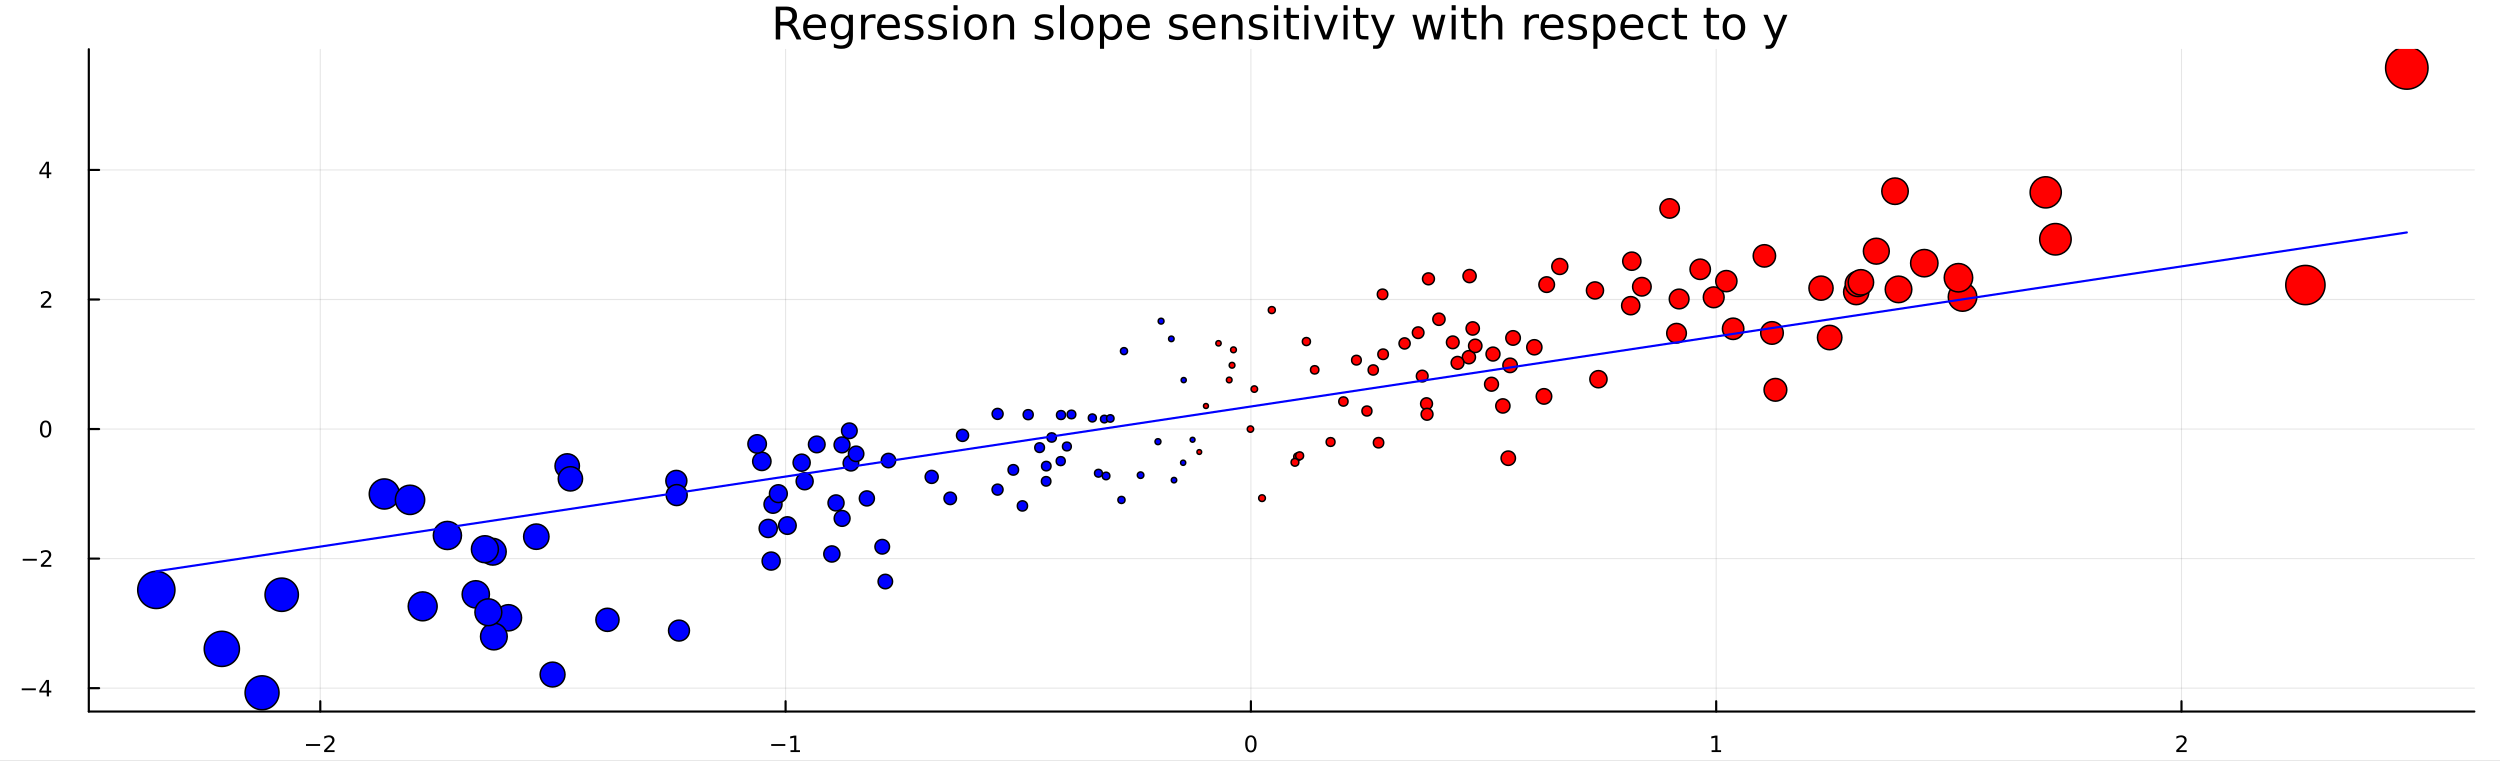 <?xml version="1.0" encoding="utf-8"?>
<svg xmlns="http://www.w3.org/2000/svg" xmlns:xlink="http://www.w3.org/1999/xlink" width="1150" height="350" viewBox="0 0 4600 1400">
<rect x="0" y="0" width="4600" height="1400" fill="#333333" stroke="none"/>
<defs>
  <clipPath id="clip180">
    <rect x="0" y="0" width="4600" height="1400"/>
  </clipPath>
</defs>
<path clip-path="url(#clip180)" d="M0 1400 L4600 1400 L4600 0 L0 0  Z" fill="#ffffff" fill-rule="evenodd" fill-opacity="1"/>
<defs>
  <clipPath id="clip181">
    <rect x="920" y="0" width="3221" height="1400"/>
  </clipPath>
</defs>
<path clip-path="url(#clip180)" d="M163.416 1309.2 L4552.76 1309.2 L4552.76 90.603 L163.416 90.603  Z" fill="#ffffff" fill-rule="evenodd" fill-opacity="1"/>
<defs>
  <clipPath id="clip182">
    <rect x="163" y="90" width="4390" height="1220"/>
  </clipPath>
</defs>
<polyline clip-path="url(#clip182)" style="stroke:#000000; stroke-linecap:round; stroke-linejoin:round; stroke-width:2; stroke-opacity:0.1; fill:none" points="589.316,1309.2 589.316,90.603 "/>
<polyline clip-path="url(#clip182)" style="stroke:#000000; stroke-linecap:round; stroke-linejoin:round; stroke-width:2; stroke-opacity:0.1; fill:none" points="1445.48,1309.2 1445.48,90.603 "/>
<polyline clip-path="url(#clip182)" style="stroke:#000000; stroke-linecap:round; stroke-linejoin:round; stroke-width:2; stroke-opacity:0.1; fill:none" points="2301.64,1309.2 2301.64,90.603 "/>
<polyline clip-path="url(#clip182)" style="stroke:#000000; stroke-linecap:round; stroke-linejoin:round; stroke-width:2; stroke-opacity:0.1; fill:none" points="3157.79,1309.2 3157.79,90.603 "/>
<polyline clip-path="url(#clip182)" style="stroke:#000000; stroke-linecap:round; stroke-linejoin:round; stroke-width:2; stroke-opacity:0.1; fill:none" points="4013.95,1309.2 4013.95,90.603 "/>
<polyline clip-path="url(#clip182)" style="stroke:#000000; stroke-linecap:round; stroke-linejoin:round; stroke-width:2; stroke-opacity:0.1; fill:none" points="163.416,1266.21 4552.76,1266.21 "/>
<polyline clip-path="url(#clip182)" style="stroke:#000000; stroke-linecap:round; stroke-linejoin:round; stroke-width:2; stroke-opacity:0.1; fill:none" points="163.416,1027.83 4552.76,1027.83 "/>
<polyline clip-path="url(#clip182)" style="stroke:#000000; stroke-linecap:round; stroke-linejoin:round; stroke-width:2; stroke-opacity:0.1; fill:none" points="163.416,789.448 4552.76,789.448 "/>
<polyline clip-path="url(#clip182)" style="stroke:#000000; stroke-linecap:round; stroke-linejoin:round; stroke-width:2; stroke-opacity:0.1; fill:none" points="163.416,551.068 4552.76,551.068 "/>
<polyline clip-path="url(#clip182)" style="stroke:#000000; stroke-linecap:round; stroke-linejoin:round; stroke-width:2; stroke-opacity:0.1; fill:none" points="163.416,312.688 4552.76,312.688 "/>
<polyline clip-path="url(#clip180)" style="stroke:#000000; stroke-linecap:round; stroke-linejoin:round; stroke-width:4; stroke-opacity:1; fill:none" points="163.416,1309.2 4552.76,1309.2 "/>
<polyline clip-path="url(#clip180)" style="stroke:#000000; stroke-linecap:round; stroke-linejoin:round; stroke-width:4; stroke-opacity:1; fill:none" points="589.316,1309.2 589.316,1290.31 "/>
<polyline clip-path="url(#clip180)" style="stroke:#000000; stroke-linecap:round; stroke-linejoin:round; stroke-width:4; stroke-opacity:1; fill:none" points="1445.48,1309.2 1445.48,1290.31 "/>
<polyline clip-path="url(#clip180)" style="stroke:#000000; stroke-linecap:round; stroke-linejoin:round; stroke-width:4; stroke-opacity:1; fill:none" points="2301.64,1309.2 2301.64,1290.31 "/>
<polyline clip-path="url(#clip180)" style="stroke:#000000; stroke-linecap:round; stroke-linejoin:round; stroke-width:4; stroke-opacity:1; fill:none" points="3157.79,1309.2 3157.79,1290.31 "/>
<polyline clip-path="url(#clip180)" style="stroke:#000000; stroke-linecap:round; stroke-linejoin:round; stroke-width:4; stroke-opacity:1; fill:none" points="4013.95,1309.2 4013.95,1290.31 "/>
<path clip-path="url(#clip180)" d="M563.016 1369.08 L588.982 1369.08 L588.982 1372.52 L563.016 1372.52 L563.016 1369.08 Z" fill="#000000" fill-rule="nonzero" fill-opacity="1" /><path clip-path="url(#clip180)" d="M601.337 1380.36 L615.617 1380.36 L615.617 1383.8 L596.415 1383.8 L596.415 1380.36 Q598.745 1377.95 602.755 1373.9 Q606.786 1369.83 607.819 1368.65 Q609.783 1366.44 610.553 1364.93 Q611.343 1363.39 611.343 1361.91 Q611.343 1359.5 609.642 1357.98 Q607.961 1356.46 605.246 1356.46 Q603.322 1356.46 601.175 1357.13 Q599.049 1357.8 596.618 1359.15 L596.618 1355.02 Q599.089 1354.03 601.236 1353.52 Q603.383 1353.02 605.165 1353.02 Q609.864 1353.02 612.66 1355.37 Q615.455 1357.71 615.455 1361.64 Q615.455 1363.51 614.746 1365.19 Q614.057 1366.85 612.214 1369.12 Q611.708 1369.71 608.993 1372.52 Q606.279 1375.32 601.337 1380.36 Z" fill="#000000" fill-rule="nonzero" fill-opacity="1" /><path clip-path="url(#clip180)" d="M1419.01 1369.08 L1444.98 1369.08 L1444.98 1372.52 L1419.01 1372.52 L1419.01 1369.08 Z" fill="#000000" fill-rule="nonzero" fill-opacity="1" /><path clip-path="url(#clip180)" d="M1454.52 1380.36 L1461.2 1380.36 L1461.2 1357.29 L1453.93 1358.75 L1453.93 1355.02 L1461.16 1353.56 L1465.25 1353.56 L1465.25 1380.36 L1471.94 1380.36 L1471.94 1383.8 L1454.52 1383.8 L1454.52 1380.36 Z" fill="#000000" fill-rule="nonzero" fill-opacity="1" /><path clip-path="url(#clip180)" d="M2301.64 1356.26 Q2298.48 1356.26 2296.88 1359.38 Q2295.3 1362.47 2295.3 1368.71 Q2295.3 1374.93 2296.88 1378.05 Q2298.48 1381.15 2301.64 1381.15 Q2304.82 1381.15 2306.4 1378.05 Q2308 1374.93 2308 1368.71 Q2308 1362.47 2306.4 1359.38 Q2304.82 1356.26 2301.64 1356.26 M2301.64 1353.02 Q2306.72 1353.02 2309.39 1357.05 Q2312.09 1361.06 2312.09 1368.71 Q2312.09 1376.35 2309.39 1380.38 Q2306.72 1384.39 2301.64 1384.39 Q2296.55 1384.39 2293.86 1380.38 Q2291.18 1376.35 2291.18 1368.71 Q2291.18 1361.06 2293.86 1357.05 Q2296.55 1353.02 2301.64 1353.02 Z" fill="#000000" fill-rule="nonzero" fill-opacity="1" /><path clip-path="url(#clip180)" d="M3149.38 1380.36 L3156.06 1380.36 L3156.06 1357.29 L3148.79 1358.75 L3148.79 1355.02 L3156.02 1353.56 L3160.11 1353.56 L3160.11 1380.36 L3166.8 1380.36 L3166.8 1383.8 L3149.38 1383.8 L3149.38 1380.36 Z" fill="#000000" fill-rule="nonzero" fill-opacity="1" /><path clip-path="url(#clip180)" d="M4009.28 1380.36 L4023.55 1380.36 L4023.55 1383.8 L4004.35 1383.8 L4004.35 1380.36 Q4006.68 1377.95 4010.69 1373.9 Q4014.72 1369.83 4015.76 1368.65 Q4017.72 1366.44 4018.49 1364.93 Q4019.28 1363.39 4019.28 1361.91 Q4019.28 1359.5 4017.58 1357.98 Q4015.9 1356.46 4013.18 1356.46 Q4011.26 1356.46 4009.11 1357.13 Q4006.99 1357.8 4004.56 1359.15 L4004.56 1355.02 Q4007.03 1354.03 4009.17 1353.52 Q4011.32 1353.02 4013.1 1353.02 Q4017.8 1353.02 4020.6 1355.37 Q4023.39 1357.71 4023.39 1361.64 Q4023.39 1363.51 4022.68 1365.19 Q4022 1366.85 4020.15 1369.12 Q4019.65 1369.71 4016.93 1372.52 Q4014.22 1375.32 4009.28 1380.36 Z" fill="#000000" fill-rule="nonzero" fill-opacity="1" /><polyline clip-path="url(#clip180)" style="stroke:#000000; stroke-linecap:round; stroke-linejoin:round; stroke-width:4; stroke-opacity:1; fill:none" points="163.416,1309.2 163.416,90.603 "/>
<polyline clip-path="url(#clip180)" style="stroke:#000000; stroke-linecap:round; stroke-linejoin:round; stroke-width:4; stroke-opacity:1; fill:none" points="163.416,1266.21 182.314,1266.21 "/>
<polyline clip-path="url(#clip180)" style="stroke:#000000; stroke-linecap:round; stroke-linejoin:round; stroke-width:4; stroke-opacity:1; fill:none" points="163.416,1027.83 182.314,1027.83 "/>
<polyline clip-path="url(#clip180)" style="stroke:#000000; stroke-linecap:round; stroke-linejoin:round; stroke-width:4; stroke-opacity:1; fill:none" points="163.416,789.448 182.314,789.448 "/>
<polyline clip-path="url(#clip180)" style="stroke:#000000; stroke-linecap:round; stroke-linejoin:round; stroke-width:4; stroke-opacity:1; fill:none" points="163.416,551.068 182.314,551.068 "/>
<polyline clip-path="url(#clip180)" style="stroke:#000000; stroke-linecap:round; stroke-linejoin:round; stroke-width:4; stroke-opacity:1; fill:none" points="163.416,312.688 182.314,312.688 "/>
<path clip-path="url(#clip180)" d="M39.992 1266.6 L65.958 1266.6 L65.958 1270.05 L39.992 1270.05 L39.992 1266.6 Z" fill="#000000" fill-rule="nonzero" fill-opacity="1" /><path clip-path="url(#clip180)" d="M86.031 1254.65 L75.701 1270.8 L86.031 1270.8 L86.031 1254.65 M84.957 1251.09 L90.102 1251.09 L90.102 1270.8 L94.416 1270.8 L94.416 1274.2 L90.102 1274.2 L90.102 1281.33 L86.031 1281.33 L86.031 1274.2 L72.379 1274.2 L72.379 1270.25 L84.957 1251.09 Z" fill="#000000" fill-rule="nonzero" fill-opacity="1" /><path clip-path="url(#clip180)" d="M41.815 1028.22 L67.781 1028.22 L67.781 1031.67 L41.815 1031.67 L41.815 1028.22 Z" fill="#000000" fill-rule="nonzero" fill-opacity="1" /><path clip-path="url(#clip180)" d="M80.137 1039.5 L94.416 1039.5 L94.416 1042.95 L75.215 1042.95 L75.215 1039.5 Q77.544 1037.09 81.554 1033.04 Q85.585 1028.97 86.618 1027.8 Q88.583 1025.59 89.352 1024.07 Q90.142 1022.53 90.142 1021.05 Q90.142 1018.64 88.441 1017.12 Q86.76 1015.6 84.046 1015.6 Q82.121 1015.6 79.975 1016.27 Q77.848 1016.94 75.417 1018.3 L75.417 1014.17 Q77.888 1013.17 80.035 1012.67 Q82.182 1012.16 83.965 1012.16 Q88.664 1012.16 91.459 1014.51 Q94.254 1016.86 94.254 1020.79 Q94.254 1022.65 93.545 1024.33 Q92.856 1026 91.013 1028.26 Q90.507 1028.85 87.793 1031.67 Q85.079 1034.46 80.137 1039.5 Z" fill="#000000" fill-rule="nonzero" fill-opacity="1" /><path clip-path="url(#clip180)" d="M83.965 777.022 Q80.805 777.022 79.205 780.141 Q77.625 783.24 77.625 789.479 Q77.625 795.697 79.205 798.816 Q80.805 801.915 83.965 801.915 Q87.145 801.915 88.725 798.816 Q90.325 795.697 90.325 789.479 Q90.325 783.24 88.725 780.141 Q87.145 777.022 83.965 777.022 M83.965 773.781 Q89.049 773.781 91.722 777.812 Q94.416 781.822 94.416 789.479 Q94.416 797.115 91.722 801.145 Q89.049 805.156 83.965 805.156 Q78.881 805.156 76.187 801.145 Q73.513 797.115 73.513 789.479 Q73.513 781.822 76.187 777.812 Q78.881 773.781 83.965 773.781 Z" fill="#000000" fill-rule="nonzero" fill-opacity="1" /><path clip-path="url(#clip180)" d="M80.137 562.745 L94.416 562.745 L94.416 566.188 L75.215 566.188 L75.215 562.745 Q77.544 560.335 81.554 556.284 Q85.585 552.213 86.618 551.038 Q88.583 548.83 89.352 547.311 Q90.142 545.772 90.142 544.293 Q90.142 541.883 88.441 540.364 Q86.76 538.845 84.046 538.845 Q82.121 538.845 79.975 539.513 Q77.848 540.181 75.417 541.539 L75.417 537.407 Q77.888 536.414 80.035 535.908 Q82.182 535.401 83.965 535.401 Q88.664 535.401 91.459 537.751 Q94.254 540.1 94.254 544.03 Q94.254 545.893 93.545 547.574 Q92.856 549.235 91.013 551.504 Q90.507 552.091 87.793 554.906 Q85.079 557.702 80.137 562.745 Z" fill="#000000" fill-rule="nonzero" fill-opacity="1" /><path clip-path="url(#clip180)" d="M86.031 301.133 L75.701 317.276 L86.031 317.276 L86.031 301.133 M84.957 297.568 L90.102 297.568 L90.102 317.276 L94.416 317.276 L94.416 320.679 L90.102 320.679 L90.102 327.808 L86.031 327.808 L86.031 320.679 L72.379 320.679 L72.379 316.729 L84.957 297.568 Z" fill="#000000" fill-rule="nonzero" fill-opacity="1" /><path clip-path="url(#clip180)" d="M1456.07 44.22 Q1458.7 45.111 1461.18 48.028 Q1463.69 50.944 1466.2 56.048 L1474.5 72.576 L1465.71 72.576 L1457.98 57.061 Q1454.98 50.985 1452.14 49 Q1449.35 47.015 1444.49 47.015 L1435.57 47.015 L1435.57 72.576 L1427.39 72.576 L1427.39 12.096 L1445.86 12.096 Q1456.23 12.096 1461.34 16.43 Q1466.44 20.765 1466.44 29.515 Q1466.44 35.227 1463.77 38.994 Q1461.13 42.761 1456.07 44.22 M1435.57 18.82 L1435.57 40.29 L1445.86 40.29 Q1451.78 40.29 1454.77 37.576 Q1457.81 34.822 1457.81 29.515 Q1457.81 24.208 1454.77 21.535 Q1451.78 18.82 1445.86 18.82 L1435.57 18.82 Z" fill="#000000" fill-rule="nonzero" fill-opacity="1" /><path clip-path="url(#clip180)" d="M1519.79 48.028 L1519.79 51.673 L1485.52 51.673 Q1486.01 59.37 1490.14 63.421 Q1494.31 67.431 1501.72 67.431 Q1506.02 67.431 1510.03 66.378 Q1514.08 65.325 1518.05 63.218 L1518.05 70.267 Q1514.04 71.968 1509.83 72.86 Q1505.61 73.751 1501.28 73.751 Q1490.42 73.751 1484.06 67.431 Q1477.74 61.112 1477.74 50.337 Q1477.74 39.197 1483.74 32.675 Q1489.77 26.112 1499.98 26.112 Q1509.14 26.112 1514.44 32.026 Q1519.79 37.9 1519.79 48.028 M1512.34 45.84 Q1512.26 39.723 1508.89 36.077 Q1505.57 32.431 1500.06 32.431 Q1493.83 32.431 1490.06 35.956 Q1486.33 39.48 1485.76 45.88 L1512.34 45.84 Z" fill="#000000" fill-rule="nonzero" fill-opacity="1" /><path clip-path="url(#clip180)" d="M1561.88 49.364 Q1561.88 41.263 1558.52 36.806 Q1555.2 32.35 1549.16 32.35 Q1543.17 32.35 1539.8 36.806 Q1536.48 41.263 1536.48 49.364 Q1536.48 57.426 1539.8 61.882 Q1543.17 66.338 1549.16 66.338 Q1555.2 66.338 1558.52 61.882 Q1561.88 57.426 1561.88 49.364 M1569.33 66.945 Q1569.33 78.531 1564.19 84.162 Q1559.05 89.833 1548.43 89.833 Q1544.5 89.833 1541.02 89.225 Q1537.53 88.658 1534.25 87.443 L1534.25 80.192 Q1537.53 81.974 1540.74 82.825 Q1543.94 83.675 1547.26 83.675 Q1554.59 83.675 1558.23 79.827 Q1561.88 76.019 1561.88 68.282 L1561.88 64.596 Q1559.57 68.606 1555.97 70.591 Q1552.36 72.576 1547.34 72.576 Q1538.99 72.576 1533.89 66.216 Q1528.78 59.856 1528.78 49.364 Q1528.78 38.832 1533.89 32.472 Q1538.99 26.112 1547.34 26.112 Q1552.36 26.112 1555.97 28.097 Q1559.57 30.082 1561.88 34.092 L1561.88 27.206 L1569.33 27.206 L1569.33 66.945 Z" fill="#000000" fill-rule="nonzero" fill-opacity="1" /><path clip-path="url(#clip180)" d="M1610.98 34.173 Q1609.72 33.444 1608.22 33.12 Q1606.76 32.756 1604.98 32.756 Q1598.66 32.756 1595.26 36.888 Q1591.9 40.979 1591.9 48.676 L1591.9 72.576 L1584.4 72.576 L1584.4 27.206 L1591.9 27.206 L1591.9 34.254 Q1594.25 30.122 1598.01 28.138 Q1601.78 26.112 1607.17 26.112 Q1607.94 26.112 1608.87 26.234 Q1609.8 26.315 1610.94 26.517 L1610.98 34.173 Z" fill="#000000" fill-rule="nonzero" fill-opacity="1" /><path clip-path="url(#clip180)" d="M1655.78 48.028 L1655.78 51.673 L1621.51 51.673 Q1622 59.37 1626.13 63.421 Q1630.3 67.431 1637.71 67.431 Q1642.01 67.431 1646.02 66.378 Q1650.07 65.325 1654.04 63.218 L1654.04 70.267 Q1650.03 71.968 1645.82 72.86 Q1641.6 73.751 1637.27 73.751 Q1626.41 73.751 1620.05 67.431 Q1613.73 61.112 1613.73 50.337 Q1613.73 39.197 1619.73 32.675 Q1625.76 26.112 1635.97 26.112 Q1645.13 26.112 1650.43 32.026 Q1655.78 37.9 1655.78 48.028 M1648.33 45.84 Q1648.25 39.723 1644.88 36.077 Q1641.56 32.431 1636.05 32.431 Q1629.81 32.431 1626.05 35.956 Q1622.32 39.48 1621.75 45.88 L1648.33 45.84 Z" fill="#000000" fill-rule="nonzero" fill-opacity="1" /><path clip-path="url(#clip180)" d="M1696.94 28.543 L1696.94 35.591 Q1693.78 33.971 1690.38 33.161 Q1686.97 32.35 1683.33 32.35 Q1677.78 32.35 1674.98 34.052 Q1672.23 35.753 1672.23 39.156 Q1672.23 41.749 1674.21 43.248 Q1676.2 44.706 1682.19 46.043 L1684.74 46.61 Q1692.68 48.311 1696.01 51.43 Q1699.37 54.509 1699.37 60.059 Q1699.37 66.378 1694.35 70.064 Q1689.36 73.751 1680.61 73.751 Q1676.97 73.751 1673 73.022 Q1669.07 72.333 1664.69 70.915 L1664.69 63.218 Q1668.82 65.365 1672.84 66.459 Q1676.85 67.512 1680.77 67.512 Q1686.04 67.512 1688.88 65.73 Q1691.71 63.907 1691.71 60.626 Q1691.71 57.588 1689.65 55.967 Q1687.62 54.347 1680.69 52.848 L1678.1 52.24 Q1671.17 50.782 1668.1 47.785 Q1665.02 44.746 1665.02 39.48 Q1665.02 33.08 1669.55 29.596 Q1674.09 26.112 1682.44 26.112 Q1686.57 26.112 1690.21 26.72 Q1693.86 27.327 1696.94 28.543 Z" fill="#000000" fill-rule="nonzero" fill-opacity="1" /><path clip-path="url(#clip180)" d="M1740.16 28.543 L1740.16 35.591 Q1737 33.971 1733.6 33.161 Q1730.2 32.35 1726.55 32.35 Q1721 32.35 1718.21 34.052 Q1715.45 35.753 1715.45 39.156 Q1715.45 41.749 1717.44 43.248 Q1719.42 44.706 1725.42 46.043 L1727.97 46.61 Q1735.91 48.311 1739.23 51.43 Q1742.59 54.509 1742.59 60.059 Q1742.59 66.378 1737.57 70.064 Q1732.59 73.751 1723.84 73.751 Q1720.19 73.751 1716.22 73.022 Q1712.29 72.333 1707.92 70.915 L1707.92 63.218 Q1712.05 65.365 1716.06 66.459 Q1720.07 67.512 1724 67.512 Q1729.26 67.512 1732.1 65.73 Q1734.94 63.907 1734.94 60.626 Q1734.94 57.588 1732.87 55.967 Q1730.84 54.347 1723.92 52.848 L1721.32 52.24 Q1714.4 50.782 1711.32 47.785 Q1708.24 44.746 1708.24 39.48 Q1708.24 33.08 1712.78 29.596 Q1717.31 26.112 1725.66 26.112 Q1729.79 26.112 1733.44 26.72 Q1737.08 27.327 1740.16 28.543 Z" fill="#000000" fill-rule="nonzero" fill-opacity="1" /><path clip-path="url(#clip180)" d="M1754.46 27.206 L1761.91 27.206 L1761.91 72.576 L1754.46 72.576 L1754.46 27.206 M1754.46 9.544 L1761.91 9.544 L1761.91 18.983 L1754.46 18.983 L1754.46 9.544 Z" fill="#000000" fill-rule="nonzero" fill-opacity="1" /><path clip-path="url(#clip180)" d="M1795.09 32.431 Q1789.1 32.431 1785.61 37.131 Q1782.13 41.789 1782.13 49.931 Q1782.13 58.074 1785.57 62.773 Q1789.06 67.431 1795.09 67.431 Q1801.05 67.431 1804.53 62.732 Q1808.01 58.033 1808.01 49.931 Q1808.01 41.87 1804.53 37.171 Q1801.05 32.431 1795.09 32.431 M1795.09 26.112 Q1804.81 26.112 1810.36 32.431 Q1815.91 38.751 1815.91 49.931 Q1815.91 61.071 1810.36 67.431 Q1804.81 73.751 1795.09 73.751 Q1785.33 73.751 1779.78 67.431 Q1774.27 61.071 1774.27 49.931 Q1774.27 38.751 1779.78 32.431 Q1785.33 26.112 1795.09 26.112 Z" fill="#000000" fill-rule="nonzero" fill-opacity="1" /><path clip-path="url(#clip180)" d="M1865.98 45.192 L1865.98 72.576 L1858.53 72.576 L1858.53 45.435 Q1858.53 38.994 1856.02 35.794 Q1853.51 32.594 1848.48 32.594 Q1842.45 32.594 1838.96 36.442 Q1835.48 40.29 1835.48 46.934 L1835.48 72.576 L1827.98 72.576 L1827.98 27.206 L1835.48 27.206 L1835.48 34.254 Q1838.15 30.163 1841.76 28.138 Q1845.4 26.112 1850.14 26.112 Q1857.96 26.112 1861.97 30.973 Q1865.98 35.794 1865.98 45.192 Z" fill="#000000" fill-rule="nonzero" fill-opacity="1" /><path clip-path="url(#clip180)" d="M1936.14 28.543 L1936.14 35.591 Q1932.98 33.971 1929.58 33.161 Q1926.18 32.35 1922.53 32.35 Q1916.98 32.35 1914.19 34.052 Q1911.43 35.753 1911.43 39.156 Q1911.43 41.749 1913.42 43.248 Q1915.4 44.706 1921.4 46.043 L1923.95 46.61 Q1931.89 48.311 1935.21 51.43 Q1938.57 54.509 1938.57 60.059 Q1938.57 66.378 1933.55 70.064 Q1928.57 73.751 1919.82 73.751 Q1916.17 73.751 1912.2 73.022 Q1908.27 72.333 1903.9 70.915 L1903.9 63.218 Q1908.03 65.365 1912.04 66.459 Q1916.05 67.512 1919.98 67.512 Q1925.25 67.512 1928.08 65.73 Q1930.92 63.907 1930.92 60.626 Q1930.92 57.588 1928.85 55.967 Q1926.83 54.347 1919.9 52.848 L1917.31 52.24 Q1910.38 50.782 1907.3 47.785 Q1904.22 44.746 1904.22 39.48 Q1904.22 33.08 1908.76 29.596 Q1913.3 26.112 1921.64 26.112 Q1925.77 26.112 1929.42 26.72 Q1933.07 27.327 1936.14 28.543 Z" fill="#000000" fill-rule="nonzero" fill-opacity="1" /><path clip-path="url(#clip180)" d="M1950.44 9.544 L1957.9 9.544 L1957.9 72.576 L1950.44 72.576 L1950.44 9.544 Z" fill="#000000" fill-rule="nonzero" fill-opacity="1" /><path clip-path="url(#clip180)" d="M1991.07 32.431 Q1985.08 32.431 1981.59 37.131 Q1978.11 41.789 1978.11 49.931 Q1978.11 58.074 1981.55 62.773 Q1985.04 67.431 1991.07 67.431 Q1997.03 67.431 2000.51 62.732 Q2004 58.033 2004 49.931 Q2004 41.87 2000.51 37.171 Q1997.03 32.431 1991.07 32.431 M1991.07 26.112 Q2000.8 26.112 2006.35 32.431 Q2011.9 38.751 2011.9 49.931 Q2011.9 61.071 2006.35 67.431 Q2000.8 73.751 1991.07 73.751 Q1981.31 73.751 1975.76 67.431 Q1970.25 61.071 1970.25 49.931 Q1970.25 38.751 1975.76 32.431 Q1981.31 26.112 1991.07 26.112 Z" fill="#000000" fill-rule="nonzero" fill-opacity="1" /><path clip-path="url(#clip180)" d="M2031.46 65.77 L2031.46 89.833 L2023.97 89.833 L2023.97 27.206 L2031.46 27.206 L2031.46 34.092 Q2033.81 30.041 2037.38 28.097 Q2040.98 26.112 2045.96 26.112 Q2054.23 26.112 2059.37 32.675 Q2064.56 39.237 2064.56 49.931 Q2064.56 60.626 2059.37 67.188 Q2054.23 73.751 2045.96 73.751 Q2040.98 73.751 2037.38 71.806 Q2033.81 69.821 2031.46 65.77 M2056.82 49.931 Q2056.82 41.708 2053.42 37.05 Q2050.06 32.35 2044.14 32.35 Q2038.23 32.35 2034.82 37.05 Q2031.46 41.708 2031.46 49.931 Q2031.46 58.155 2034.82 62.854 Q2038.23 67.512 2044.14 67.512 Q2050.06 67.512 2053.42 62.854 Q2056.82 58.155 2056.82 49.931 Z" fill="#000000" fill-rule="nonzero" fill-opacity="1" /><path clip-path="url(#clip180)" d="M2115.72 48.028 L2115.72 51.673 L2081.45 51.673 Q2081.94 59.37 2086.07 63.421 Q2090.24 67.431 2097.65 67.431 Q2101.95 67.431 2105.96 66.378 Q2110.01 65.325 2113.98 63.218 L2113.98 70.267 Q2109.97 71.968 2105.76 72.86 Q2101.54 73.751 2097.21 73.751 Q2086.35 73.751 2079.99 67.431 Q2073.67 61.112 2073.67 50.337 Q2073.67 39.197 2079.67 32.675 Q2085.7 26.112 2095.91 26.112 Q2105.07 26.112 2110.37 32.026 Q2115.72 37.9 2115.72 48.028 M2108.27 45.84 Q2108.19 39.723 2104.82 36.077 Q2101.5 32.431 2095.99 32.431 Q2089.75 32.431 2085.99 35.956 Q2082.26 39.48 2081.69 45.88 L2108.27 45.84 Z" fill="#000000" fill-rule="nonzero" fill-opacity="1" /><path clip-path="url(#clip180)" d="M2183.25 28.543 L2183.25 35.591 Q2180.09 33.971 2176.69 33.161 Q2173.28 32.35 2169.64 32.35 Q2164.09 32.35 2161.29 34.052 Q2158.54 35.753 2158.54 39.156 Q2158.54 41.749 2160.52 43.248 Q2162.51 44.706 2168.5 46.043 L2171.06 46.61 Q2179 48.311 2182.32 51.43 Q2185.68 54.509 2185.68 60.059 Q2185.68 66.378 2180.66 70.064 Q2175.67 73.751 2166.92 73.751 Q2163.28 73.751 2159.31 73.022 Q2155.38 72.333 2151 70.915 L2151 63.218 Q2155.14 65.365 2159.15 66.459 Q2163.16 67.512 2167.09 67.512 Q2172.35 67.512 2175.19 65.73 Q2178.02 63.907 2178.02 60.626 Q2178.02 57.588 2175.96 55.967 Q2173.93 54.347 2167 52.848 L2164.41 52.24 Q2157.49 50.782 2154.41 47.785 Q2151.33 44.746 2151.33 39.48 Q2151.33 33.08 2155.86 29.596 Q2160.4 26.112 2168.75 26.112 Q2172.88 26.112 2176.52 26.72 Q2180.17 27.327 2183.25 28.543 Z" fill="#000000" fill-rule="nonzero" fill-opacity="1" /><path clip-path="url(#clip180)" d="M2236.36 48.028 L2236.36 51.673 L2202.09 51.673 Q2202.57 59.37 2206.7 63.421 Q2210.88 67.431 2218.29 67.431 Q2222.58 67.431 2226.59 66.378 Q2230.64 65.325 2234.61 63.218 L2234.61 70.267 Q2230.6 71.968 2226.39 72.86 Q2222.18 73.751 2217.84 73.751 Q2206.99 73.751 2200.63 67.431 Q2194.31 61.112 2194.31 50.337 Q2194.31 39.197 2200.3 32.675 Q2206.34 26.112 2216.55 26.112 Q2225.7 26.112 2231.01 32.026 Q2236.36 37.9 2236.36 48.028 M2228.9 45.84 Q2228.82 39.723 2225.46 36.077 Q2222.14 32.431 2216.63 32.431 Q2210.39 32.431 2206.62 35.956 Q2202.9 39.48 2202.33 45.88 L2228.9 45.84 Z" fill="#000000" fill-rule="nonzero" fill-opacity="1" /><path clip-path="url(#clip180)" d="M2286.3 45.192 L2286.3 72.576 L2278.85 72.576 L2278.85 45.435 Q2278.85 38.994 2276.34 35.794 Q2273.83 32.594 2268.8 32.594 Q2262.77 32.594 2259.28 36.442 Q2255.8 40.29 2255.8 46.934 L2255.8 72.576 L2248.31 72.576 L2248.31 27.206 L2255.8 27.206 L2255.8 34.254 Q2258.47 30.163 2262.08 28.138 Q2265.73 26.112 2270.46 26.112 Q2278.28 26.112 2282.29 30.973 Q2286.3 35.794 2286.3 45.192 Z" fill="#000000" fill-rule="nonzero" fill-opacity="1" /><path clip-path="url(#clip180)" d="M2330.09 28.543 L2330.09 35.591 Q2326.93 33.971 2323.53 33.161 Q2320.13 32.35 2316.48 32.35 Q2310.93 32.35 2308.14 34.052 Q2305.38 35.753 2305.38 39.156 Q2305.38 41.749 2307.37 43.248 Q2309.35 44.706 2315.35 46.043 L2317.9 46.61 Q2325.84 48.311 2329.16 51.43 Q2332.52 54.509 2332.52 60.059 Q2332.52 66.378 2327.5 70.064 Q2322.52 73.751 2313.77 73.751 Q2310.12 73.751 2306.15 73.022 Q2302.22 72.333 2297.85 70.915 L2297.85 63.218 Q2301.98 65.365 2305.99 66.459 Q2310 67.512 2313.93 67.512 Q2319.2 67.512 2322.03 65.73 Q2324.87 63.907 2324.87 60.626 Q2324.87 57.588 2322.8 55.967 Q2320.78 54.347 2313.85 52.848 L2311.26 52.24 Q2304.33 50.782 2301.25 47.785 Q2298.17 44.746 2298.17 39.48 Q2298.17 33.08 2302.71 29.596 Q2307.25 26.112 2315.59 26.112 Q2319.72 26.112 2323.37 26.72 Q2327.02 27.327 2330.09 28.543 Z" fill="#000000" fill-rule="nonzero" fill-opacity="1" /><path clip-path="url(#clip180)" d="M2344.39 27.206 L2351.85 27.206 L2351.85 72.576 L2344.39 72.576 L2344.39 27.206 M2344.39 9.544 L2351.85 9.544 L2351.85 18.983 L2344.39 18.983 L2344.39 9.544 Z" fill="#000000" fill-rule="nonzero" fill-opacity="1" /><path clip-path="url(#clip180)" d="M2374.82 14.324 L2374.82 27.206 L2390.17 27.206 L2390.17 32.999 L2374.82 32.999 L2374.82 57.628 Q2374.82 63.178 2376.32 64.758 Q2377.85 66.338 2382.51 66.338 L2390.17 66.338 L2390.17 72.576 L2382.51 72.576 Q2373.88 72.576 2370.6 69.376 Q2367.32 66.135 2367.32 57.628 L2367.32 32.999 L2361.85 32.999 L2361.85 27.206 L2367.32 27.206 L2367.32 14.324 L2374.82 14.324 Z" fill="#000000" fill-rule="nonzero" fill-opacity="1" /><path clip-path="url(#clip180)" d="M2399.97 27.206 L2407.43 27.206 L2407.43 72.576 L2399.97 72.576 L2399.97 27.206 M2399.97 9.544 L2407.43 9.544 L2407.43 18.983 L2399.97 18.983 L2399.97 9.544 Z" fill="#000000" fill-rule="nonzero" fill-opacity="1" /><path clip-path="url(#clip180)" d="M2417.67 27.206 L2425.57 27.206 L2439.75 65.284 L2453.93 27.206 L2461.83 27.206 L2444.82 72.576 L2434.69 72.576 L2417.67 27.206 Z" fill="#000000" fill-rule="nonzero" fill-opacity="1" /><path clip-path="url(#clip180)" d="M2472.12 27.206 L2479.57 27.206 L2479.57 72.576 L2472.12 72.576 L2472.12 27.206 M2472.12 9.544 L2479.57 9.544 L2479.57 18.983 L2472.12 18.983 L2472.12 9.544 Z" fill="#000000" fill-rule="nonzero" fill-opacity="1" /><path clip-path="url(#clip180)" d="M2502.54 14.324 L2502.54 27.206 L2517.89 27.206 L2517.89 32.999 L2502.54 32.999 L2502.54 57.628 Q2502.54 63.178 2504.04 64.758 Q2505.58 66.338 2510.24 66.338 L2517.89 66.338 L2517.89 72.576 L2510.24 72.576 Q2501.61 72.576 2498.33 69.376 Q2495.05 66.135 2495.05 57.628 L2495.05 32.999 L2489.58 32.999 L2489.58 27.206 L2495.05 27.206 L2495.05 14.324 L2502.54 14.324 Z" fill="#000000" fill-rule="nonzero" fill-opacity="1" /><path clip-path="url(#clip180)" d="M2546.57 76.789 Q2543.41 84.891 2540.42 87.362 Q2537.42 89.833 2532.4 89.833 L2526.44 89.833 L2526.44 83.594 L2530.82 83.594 Q2533.9 83.594 2535.6 82.136 Q2537.3 80.678 2539.36 75.25 L2540.7 71.847 L2522.35 27.206 L2530.25 27.206 L2544.43 62.692 L2558.61 27.206 L2566.5 27.206 L2546.57 76.789 Z" fill="#000000" fill-rule="nonzero" fill-opacity="1" /><path clip-path="url(#clip180)" d="M2598.83 27.206 L2606.28 27.206 L2615.6 62.611 L2624.88 27.206 L2633.67 27.206 L2642.99 62.611 L2652.26 27.206 L2659.72 27.206 L2647.85 72.576 L2639.06 72.576 L2629.29 35.389 L2619.49 72.576 L2610.7 72.576 L2598.83 27.206 Z" fill="#000000" fill-rule="nonzero" fill-opacity="1" /><path clip-path="url(#clip180)" d="M2671.02 27.206 L2678.47 27.206 L2678.47 72.576 L2671.02 72.576 L2671.02 27.206 M2671.02 9.544 L2678.47 9.544 L2678.47 18.983 L2671.02 18.983 L2671.02 9.544 Z" fill="#000000" fill-rule="nonzero" fill-opacity="1" /><path clip-path="url(#clip180)" d="M2701.44 14.324 L2701.44 27.206 L2716.79 27.206 L2716.79 32.999 L2701.44 32.999 L2701.44 57.628 Q2701.44 63.178 2702.94 64.758 Q2704.48 66.338 2709.14 66.338 L2716.79 66.338 L2716.79 72.576 L2709.14 72.576 Q2700.51 72.576 2697.23 69.376 Q2693.95 66.135 2693.95 57.628 L2693.95 32.999 L2688.48 32.999 L2688.48 27.206 L2693.95 27.206 L2693.95 14.324 L2701.44 14.324 Z" fill="#000000" fill-rule="nonzero" fill-opacity="1" /><path clip-path="url(#clip180)" d="M2764.31 45.192 L2764.31 72.576 L2756.86 72.576 L2756.86 45.435 Q2756.86 38.994 2754.35 35.794 Q2751.83 32.594 2746.81 32.594 Q2740.77 32.594 2737.29 36.442 Q2733.81 40.29 2733.81 46.934 L2733.81 72.576 L2726.31 72.576 L2726.31 9.544 L2733.81 9.544 L2733.81 34.254 Q2736.48 30.163 2740.09 28.138 Q2743.73 26.112 2748.47 26.112 Q2756.29 26.112 2760.3 30.973 Q2764.31 35.794 2764.31 45.192 Z" fill="#000000" fill-rule="nonzero" fill-opacity="1" /><path clip-path="url(#clip180)" d="M2831.84 34.173 Q2830.58 33.444 2829.08 33.12 Q2827.63 32.756 2825.84 32.756 Q2819.52 32.756 2816.12 36.888 Q2812.76 40.979 2812.76 48.676 L2812.76 72.576 L2805.27 72.576 L2805.27 27.206 L2812.76 27.206 L2812.76 34.254 Q2815.11 30.122 2818.88 28.138 Q2822.64 26.112 2828.03 26.112 Q2828.8 26.112 2829.73 26.234 Q2830.66 26.315 2831.8 26.517 L2831.84 34.173 Z" fill="#000000" fill-rule="nonzero" fill-opacity="1" /><path clip-path="url(#clip180)" d="M2876.64 48.028 L2876.64 51.673 L2842.37 51.673 Q2842.86 59.37 2846.99 63.421 Q2851.16 67.431 2858.58 67.431 Q2862.87 67.431 2866.88 66.378 Q2870.93 65.325 2874.9 63.218 L2874.9 70.267 Q2870.89 71.968 2866.68 72.86 Q2862.46 73.751 2858.13 73.751 Q2847.27 73.751 2840.91 67.431 Q2834.59 61.112 2834.59 50.337 Q2834.59 39.197 2840.59 32.675 Q2846.63 26.112 2856.83 26.112 Q2865.99 26.112 2871.3 32.026 Q2876.64 37.9 2876.64 48.028 M2869.19 45.84 Q2869.11 39.723 2865.75 36.077 Q2862.42 32.431 2856.91 32.431 Q2850.68 32.431 2846.91 35.956 Q2843.18 39.48 2842.61 45.88 L2869.19 45.84 Z" fill="#000000" fill-rule="nonzero" fill-opacity="1" /><path clip-path="url(#clip180)" d="M2917.8 28.543 L2917.8 35.591 Q2914.64 33.971 2911.24 33.161 Q2907.83 32.35 2904.19 32.35 Q2898.64 32.35 2895.84 34.052 Q2893.09 35.753 2893.09 39.156 Q2893.09 41.749 2895.07 43.248 Q2897.06 44.706 2903.05 46.043 L2905.61 46.61 Q2913.55 48.311 2916.87 51.43 Q2920.23 54.509 2920.23 60.059 Q2920.23 66.378 2915.21 70.064 Q2910.22 73.751 2901.47 73.751 Q2897.83 73.751 2893.86 73.022 Q2889.93 72.333 2885.55 70.915 L2885.55 63.218 Q2889.69 65.365 2893.7 66.459 Q2897.71 67.512 2901.64 67.512 Q2906.9 67.512 2909.74 65.73 Q2912.57 63.907 2912.57 60.626 Q2912.57 57.588 2910.51 55.967 Q2908.48 54.347 2901.56 52.848 L2898.96 52.24 Q2892.04 50.782 2888.96 47.785 Q2885.88 44.746 2885.88 39.48 Q2885.88 33.08 2890.42 29.596 Q2894.95 26.112 2903.3 26.112 Q2907.43 26.112 2911.07 26.72 Q2914.72 27.327 2917.8 28.543 Z" fill="#000000" fill-rule="nonzero" fill-opacity="1" /><path clip-path="url(#clip180)" d="M2939.31 65.77 L2939.31 89.833 L2931.82 89.833 L2931.82 27.206 L2939.31 27.206 L2939.31 34.092 Q2941.66 30.041 2945.22 28.097 Q2948.83 26.112 2953.81 26.112 Q2962.08 26.112 2967.22 32.675 Q2972.41 39.237 2972.41 49.931 Q2972.41 60.626 2967.22 67.188 Q2962.08 73.751 2953.81 73.751 Q2948.83 73.751 2945.22 71.806 Q2941.66 69.821 2939.31 65.77 M2964.67 49.931 Q2964.67 41.708 2961.27 37.05 Q2957.9 32.35 2951.99 32.35 Q2946.07 32.35 2942.67 37.05 Q2939.31 41.708 2939.31 49.931 Q2939.31 58.155 2942.67 62.854 Q2946.07 67.512 2951.99 67.512 Q2957.9 67.512 2961.27 62.854 Q2964.67 58.155 2964.67 49.931 Z" fill="#000000" fill-rule="nonzero" fill-opacity="1" /><path clip-path="url(#clip180)" d="M3023.57 48.028 L3023.57 51.673 L2989.3 51.673 Q2989.78 59.37 2993.92 63.421 Q2998.09 67.431 3005.5 67.431 Q3009.8 67.431 3013.81 66.378 Q3017.86 65.325 3021.83 63.218 L3021.83 70.267 Q3017.82 71.968 3013.6 72.86 Q3009.39 73.751 3005.06 73.751 Q2994.2 73.751 2987.84 67.431 Q2981.52 61.112 2981.52 50.337 Q2981.52 39.197 2987.52 32.675 Q2993.55 26.112 3003.76 26.112 Q3012.91 26.112 3018.22 32.026 Q3023.57 37.9 3023.57 48.028 M3016.11 45.84 Q3016.03 39.723 3012.67 36.077 Q3009.35 32.431 3003.84 32.431 Q2997.6 32.431 2993.83 35.956 Q2990.11 39.48 2989.54 45.88 L3016.11 45.84 Z" fill="#000000" fill-rule="nonzero" fill-opacity="1" /><path clip-path="url(#clip180)" d="M3068.45 28.948 L3068.45 35.915 Q3065.29 34.173 3062.09 33.323 Q3058.93 32.431 3055.69 32.431 Q3048.44 32.431 3044.43 37.05 Q3040.42 41.627 3040.42 49.931 Q3040.42 58.236 3044.43 62.854 Q3048.44 67.431 3055.69 67.431 Q3058.93 67.431 3062.09 66.581 Q3065.29 65.689 3068.45 63.948 L3068.45 70.834 Q3065.33 72.292 3061.97 73.022 Q3058.65 73.751 3054.88 73.751 Q3044.63 73.751 3038.6 67.31 Q3032.56 60.869 3032.56 49.931 Q3032.56 38.832 3038.64 32.472 Q3044.75 26.112 3055.37 26.112 Q3058.81 26.112 3062.09 26.841 Q3065.37 27.53 3068.45 28.948 Z" fill="#000000" fill-rule="nonzero" fill-opacity="1" /><path clip-path="url(#clip180)" d="M3088.79 14.324 L3088.79 27.206 L3104.14 27.206 L3104.14 32.999 L3088.79 32.999 L3088.79 57.628 Q3088.79 63.178 3090.29 64.758 Q3091.83 66.338 3096.48 66.338 L3104.14 66.338 L3104.14 72.576 L3096.48 72.576 Q3087.86 72.576 3084.58 69.376 Q3081.29 66.135 3081.29 57.628 L3081.29 32.999 L3075.83 32.999 L3075.83 27.206 L3081.29 27.206 L3081.29 14.324 L3088.79 14.324 Z" fill="#000000" fill-rule="nonzero" fill-opacity="1" /><path clip-path="url(#clip180)" d="M3147.69 14.324 L3147.69 27.206 L3163.04 27.206 L3163.04 32.999 L3147.69 32.999 L3147.69 57.628 Q3147.69 63.178 3149.19 64.758 Q3150.73 66.338 3155.38 66.338 L3163.04 66.338 L3163.04 72.576 L3155.38 72.576 Q3146.76 72.576 3143.48 69.376 Q3140.19 66.135 3140.19 57.628 L3140.19 32.999 L3134.73 32.999 L3134.73 27.206 L3140.19 27.206 L3140.19 14.324 L3147.69 14.324 Z" fill="#000000" fill-rule="nonzero" fill-opacity="1" /><path clip-path="url(#clip180)" d="M3190.43 32.431 Q3184.43 32.431 3180.95 37.131 Q3177.46 41.789 3177.46 49.931 Q3177.46 58.074 3180.91 62.773 Q3184.39 67.431 3190.43 67.431 Q3196.38 67.431 3199.86 62.732 Q3203.35 58.033 3203.35 49.931 Q3203.35 41.87 3199.86 37.171 Q3196.38 32.431 3190.43 32.431 M3190.43 26.112 Q3200.15 26.112 3205.7 32.431 Q3211.25 38.751 3211.25 49.931 Q3211.25 61.071 3205.7 67.431 Q3200.15 73.751 3190.43 73.751 Q3180.66 73.751 3175.11 67.431 Q3169.6 61.071 3169.6 49.931 Q3169.6 38.751 3175.11 32.431 Q3180.66 26.112 3190.43 26.112 Z" fill="#000000" fill-rule="nonzero" fill-opacity="1" /><path clip-path="url(#clip180)" d="M3268.85 76.789 Q3265.69 84.891 3262.69 87.362 Q3259.7 89.833 3254.67 89.833 L3248.72 89.833 L3248.72 83.594 L3253.09 83.594 Q3256.17 83.594 3257.87 82.136 Q3259.57 80.678 3261.64 75.25 L3262.98 71.847 L3244.63 27.206 L3252.53 27.206 L3266.7 62.692 L3280.88 27.206 L3288.78 27.206 L3268.85 76.789 Z" fill="#000000" fill-rule="nonzero" fill-opacity="1" /><circle clip-path="url(#clip182)" cx="2031.96" cy="771.071" r="7.016" fill="#0000ff" fill-rule="evenodd" fill-opacity="1" stroke="#000000" stroke-opacity="1" stroke-width="2.8"/>
<circle clip-path="url(#clip182)" cx="2035.15" cy="875.769" r="6.966" fill="#0000ff" fill-rule="evenodd" fill-opacity="1" stroke="#000000" stroke-opacity="1" stroke-width="2.8"/>
<circle clip-path="url(#clip182)" cx="3000.52" cy="562.453" r="16.742" fill="#ff0000" fill-rule="evenodd" fill-opacity="1" stroke="#000000" stroke-opacity="1" stroke-width="2.8"/>
<circle clip-path="url(#clip182)" cx="2709.8" cy="604.371" r="12.204" fill="#ff0000" fill-rule="evenodd" fill-opacity="1" stroke="#000000" stroke-opacity="1" stroke-width="2.8"/>
<circle clip-path="url(#clip182)" cx="1565.72" cy="852.245" r="14.294" fill="#0000ff" fill-rule="evenodd" fill-opacity="1" stroke="#000000" stroke-opacity="1" stroke-width="2.8"/>
<circle clip-path="url(#clip182)" cx="1043.69" cy="857.409" r="22.442" fill="#0000ff" fill-rule="evenodd" fill-opacity="1" stroke="#000000" stroke-opacity="1" stroke-width="2.8"/>
<circle clip-path="url(#clip182)" cx="906.824" cy="1015.19" r="24.578" fill="#0000ff" fill-rule="evenodd" fill-opacity="1" stroke="#000000" stroke-opacity="1" stroke-width="2.8"/>
<circle clip-path="url(#clip182)" cx="3486.84" cy="351.82" r="24.333" fill="#ff0000" fill-rule="evenodd" fill-opacity="1" stroke="#000000" stroke-opacity="1" stroke-width="2.8"/>
<circle clip-path="url(#clip182)" cx="1595.02" cy="917.089" r="13.836" fill="#0000ff" fill-rule="evenodd" fill-opacity="1" stroke="#000000" stroke-opacity="1" stroke-width="2.8"/>
<circle clip-path="url(#clip182)" cx="3021.06" cy="527.614" r="17.062" fill="#ff0000" fill-rule="evenodd" fill-opacity="1" stroke="#000000" stroke-opacity="1" stroke-width="2.8"/>
<circle clip-path="url(#clip182)" cx="2673.11" cy="629.909" r="11.631" fill="#ff0000" fill-rule="evenodd" fill-opacity="1" stroke="#000000" stroke-opacity="1" stroke-width="2.8"/>
<circle clip-path="url(#clip182)" cx="1963.08" cy="821.528" r="8.091" fill="#0000ff" fill-rule="evenodd" fill-opacity="1" stroke="#000000" stroke-opacity="1" stroke-width="2.8"/>
<circle clip-path="url(#clip182)" cx="2744.38" cy="706.999" r="12.744" fill="#ff0000" fill-rule="evenodd" fill-opacity="1" stroke="#000000" stroke-opacity="1" stroke-width="2.8"/>
<circle clip-path="url(#clip182)" cx="3540.69" cy="484.226" r="25.174" fill="#ff0000" fill-rule="evenodd" fill-opacity="1" stroke="#000000" stroke-opacity="1" stroke-width="2.8"/>
<circle clip-path="url(#clip182)" cx="875.438" cy="1093.58" r="25.068" fill="#0000ff" fill-rule="evenodd" fill-opacity="1" stroke="#000000" stroke-opacity="1" stroke-width="2.8"/>
<circle clip-path="url(#clip182)" cx="2628.38" cy="513.065" r="10.933" fill="#ff0000" fill-rule="evenodd" fill-opacity="1" stroke="#000000" stroke-opacity="1" stroke-width="2.8"/>
<circle clip-path="url(#clip182)" cx="1249.34" cy="1160.27" r="19.232" fill="#0000ff" fill-rule="evenodd" fill-opacity="1" stroke="#000000" stroke-opacity="1" stroke-width="2.8"/>
<circle clip-path="url(#clip182)" cx="2218.95" cy="747.043" r="4.542" fill="#ff0000" fill-rule="evenodd" fill-opacity="1" stroke="#000000" stroke-opacity="1" stroke-width="2.8"/>
<circle clip-path="url(#clip182)" cx="1117.73" cy="1140.47" r="21.287" fill="#0000ff" fill-rule="evenodd" fill-opacity="1" stroke="#000000" stroke-opacity="1" stroke-width="2.8"/>
<circle clip-path="url(#clip182)" cx="1049.55" cy="881.068" r="22.351" fill="#0000ff" fill-rule="evenodd" fill-opacity="1" stroke="#000000" stroke-opacity="1" stroke-width="2.8"/>
<circle clip-path="url(#clip182)" cx="3415.47" cy="537.388" r="23.219" fill="#ff0000" fill-rule="evenodd" fill-opacity="1" stroke="#000000" stroke-opacity="1" stroke-width="2.8"/>
<circle clip-path="url(#clip182)" cx="4241.93" cy="524.464" r="36.119" fill="#ff0000" fill-rule="evenodd" fill-opacity="1" stroke="#000000" stroke-opacity="1" stroke-width="2.8"/>
<circle clip-path="url(#clip182)" cx="2495.86" cy="662.686" r="8.865" fill="#ff0000" fill-rule="evenodd" fill-opacity="1" stroke="#000000" stroke-opacity="1" stroke-width="2.8"/>
<circle clip-path="url(#clip182)" cx="2515.16" cy="756.276" r="9.166" fill="#ff0000" fill-rule="evenodd" fill-opacity="1" stroke="#000000" stroke-opacity="1" stroke-width="2.8"/>
<circle clip-path="url(#clip182)" cx="3072.13" cy="383.543" r="17.86" fill="#ff0000" fill-rule="evenodd" fill-opacity="1" stroke="#000000" stroke-opacity="1" stroke-width="2.8"/>
<circle clip-path="url(#clip182)" cx="2544.92" cy="651.851" r="9.631" fill="#ff0000" fill-rule="evenodd" fill-opacity="1" stroke="#000000" stroke-opacity="1" stroke-width="2.8"/>
<circle clip-path="url(#clip182)" cx="3246.48" cy="470.811" r="20.581" fill="#ff0000" fill-rule="evenodd" fill-opacity="1" stroke="#000000" stroke-opacity="1" stroke-width="2.8"/>
<circle clip-path="url(#clip182)" cx="2870.02" cy="490.319" r="14.705" fill="#ff0000" fill-rule="evenodd" fill-opacity="1" stroke="#000000" stroke-opacity="1" stroke-width="2.8"/>
<circle clip-path="url(#clip182)" cx="2448.27" cy="813.289" r="8.122" fill="#ff0000" fill-rule="evenodd" fill-opacity="1" stroke="#000000" stroke-opacity="1" stroke-width="2.8"/>
<circle clip-path="url(#clip182)" cx="3260.46" cy="612.637" r="20.799" fill="#ff0000" fill-rule="evenodd" fill-opacity="1" stroke="#000000" stroke-opacity="1" stroke-width="2.8"/>
<circle clip-path="url(#clip182)" cx="2609.4" cy="612.156" r="10.637" fill="#ff0000" fill-rule="evenodd" fill-opacity="1" stroke="#000000" stroke-opacity="1" stroke-width="2.8"/>
<circle clip-path="url(#clip182)" cx="2130.66" cy="812.666" r="5.476" fill="#0000ff" fill-rule="evenodd" fill-opacity="1" stroke="#000000" stroke-opacity="1" stroke-width="2.8"/>
<circle clip-path="url(#clip182)" cx="1971.49" cy="762.632" r="7.96" fill="#0000ff" fill-rule="evenodd" fill-opacity="1" stroke="#000000" stroke-opacity="1" stroke-width="2.8"/>
<circle clip-path="url(#clip182)" cx="1925.16" cy="857.645" r="8.683" fill="#0000ff" fill-rule="evenodd" fill-opacity="1" stroke="#000000" stroke-opacity="1" stroke-width="2.8"/>
<circle clip-path="url(#clip182)" cx="2840.92" cy="729.36" r="14.251" fill="#ff0000" fill-rule="evenodd" fill-opacity="1" stroke="#000000" stroke-opacity="1" stroke-width="2.8"/>
<circle clip-path="url(#clip182)" cx="2242.04" cy="631.696" r="4.903" fill="#ff0000" fill-rule="evenodd" fill-opacity="1" stroke="#000000" stroke-opacity="1" stroke-width="2.8"/>
<circle clip-path="url(#clip182)" cx="1634.76" cy="847.402" r="13.216" fill="#0000ff" fill-rule="evenodd" fill-opacity="1" stroke="#000000" stroke-opacity="1" stroke-width="2.8"/>
<circle clip-path="url(#clip182)" cx="1549.29" cy="818.574" r="14.55" fill="#0000ff" fill-rule="evenodd" fill-opacity="1" stroke="#000000" stroke-opacity="1" stroke-width="2.8"/>
<circle clip-path="url(#clip182)" cx="3493.29" cy="532.466" r="24.433" fill="#ff0000" fill-rule="evenodd" fill-opacity="1" stroke="#000000" stroke-opacity="1" stroke-width="2.8"/>
<circle clip-path="url(#clip182)" cx="2941.15" cy="697.727" r="15.815" fill="#ff0000" fill-rule="evenodd" fill-opacity="1" stroke="#000000" stroke-opacity="1" stroke-width="2.8"/>
<circle clip-path="url(#clip182)" cx="2269.61" cy="643.691" r="5.333" fill="#ff0000" fill-rule="evenodd" fill-opacity="1" stroke="#000000" stroke-opacity="1" stroke-width="2.8"/>
<circle clip-path="url(#clip182)" cx="2160.17" cy="883.452" r="5.015" fill="#0000ff" fill-rule="evenodd" fill-opacity="1" stroke="#000000" stroke-opacity="1" stroke-width="2.8"/>
<circle clip-path="url(#clip182)" cx="2155.27" cy="623.509" r="5.092" fill="#0000ff" fill-rule="evenodd" fill-opacity="1" stroke="#000000" stroke-opacity="1" stroke-width="2.8"/>
<circle clip-path="url(#clip182)" cx="1748.41" cy="916.979" r="11.442" fill="#0000ff" fill-rule="evenodd" fill-opacity="1" stroke="#000000" stroke-opacity="1" stroke-width="2.8"/>
<circle clip-path="url(#clip182)" cx="1530.62" cy="1019.32" r="14.842" fill="#0000ff" fill-rule="evenodd" fill-opacity="1" stroke="#000000" stroke-opacity="1" stroke-width="2.8"/>
<circle clip-path="url(#clip182)" cx="2136.39" cy="590.925" r="5.386" fill="#0000ff" fill-rule="evenodd" fill-opacity="1" stroke="#000000" stroke-opacity="1" stroke-width="2.8"/>
<circle clip-path="url(#clip182)" cx="2702.76" cy="657.233" r="12.094" fill="#ff0000" fill-rule="evenodd" fill-opacity="1" stroke="#000000" stroke-opacity="1" stroke-width="2.8"/>
<circle clip-path="url(#clip182)" cx="1422.34" cy="927.848" r="16.532" fill="#0000ff" fill-rule="evenodd" fill-opacity="1" stroke="#000000" stroke-opacity="1" stroke-width="2.8"/>
<circle clip-path="url(#clip182)" cx="1771.07" cy="801.091" r="11.088" fill="#0000ff" fill-rule="evenodd" fill-opacity="1" stroke="#000000" stroke-opacity="1" stroke-width="2.8"/>
<circle clip-path="url(#clip182)" cx="2845.9" cy="523.696" r="14.329" fill="#ff0000" fill-rule="evenodd" fill-opacity="1" stroke="#000000" stroke-opacity="1" stroke-width="2.8"/>
<circle clip-path="url(#clip182)" cx="1891.86" cy="762.987" r="9.203" fill="#0000ff" fill-rule="evenodd" fill-opacity="1" stroke="#000000" stroke-opacity="1" stroke-width="2.8"/>
<circle clip-path="url(#clip182)" cx="3153.25" cy="547.05" r="19.126" fill="#ff0000" fill-rule="evenodd" fill-opacity="1" stroke="#000000" stroke-opacity="1" stroke-width="2.8"/>
<circle clip-path="url(#clip182)" cx="2584.45" cy="631.906" r="10.248" fill="#ff0000" fill-rule="evenodd" fill-opacity="1" stroke="#000000" stroke-opacity="1" stroke-width="2.8"/>
<circle clip-path="url(#clip182)" cx="2624.83" cy="742.873" r="10.878" fill="#ff0000" fill-rule="evenodd" fill-opacity="1" stroke="#000000" stroke-opacity="1" stroke-width="2.8"/>
<circle clip-path="url(#clip182)" cx="1413.5" cy="972.334" r="16.67" fill="#0000ff" fill-rule="evenodd" fill-opacity="1" stroke="#000000" stroke-opacity="1" stroke-width="2.8"/>
<circle clip-path="url(#clip182)" cx="4428.53" cy="125.091" r="39.032" fill="#ff0000" fill-rule="evenodd" fill-opacity="1" stroke="#000000" stroke-opacity="1" stroke-width="2.8"/>
<circle clip-path="url(#clip182)" cx="1480.55" cy="885.501" r="15.623" fill="#0000ff" fill-rule="evenodd" fill-opacity="1" stroke="#000000" stroke-opacity="1" stroke-width="2.8"/>
<circle clip-path="url(#clip182)" cx="2322.14" cy="916.621" r="6.153" fill="#ff0000" fill-rule="evenodd" fill-opacity="1" stroke="#000000" stroke-opacity="1" stroke-width="2.8"/>
<circle clip-path="url(#clip182)" cx="3350.68" cy="530.173" r="22.208" fill="#ff0000" fill-rule="evenodd" fill-opacity="1" stroke="#000000" stroke-opacity="1" stroke-width="2.8"/>
<circle clip-path="url(#clip182)" cx="3418.39" cy="522.353" r="23.264" fill="#ff0000" fill-rule="evenodd" fill-opacity="1" stroke="#000000" stroke-opacity="1" stroke-width="2.8"/>
<circle clip-path="url(#clip182)" cx="1924.91" cy="885.649" r="8.687" fill="#0000ff" fill-rule="evenodd" fill-opacity="1" stroke="#000000" stroke-opacity="1" stroke-width="2.8"/>
<circle clip-path="url(#clip182)" cx="777.72" cy="1115.65" r="26.594" fill="#0000ff" fill-rule="evenodd" fill-opacity="1" stroke="#000000" stroke-opacity="1" stroke-width="2.8"/>
<circle clip-path="url(#clip182)" cx="2681.88" cy="667.651" r="11.768" fill="#ff0000" fill-rule="evenodd" fill-opacity="1" stroke="#000000" stroke-opacity="1" stroke-width="2.8"/>
<circle clip-path="url(#clip182)" cx="1835.5" cy="900.895" r="10.083" fill="#0000ff" fill-rule="evenodd" fill-opacity="1" stroke="#000000" stroke-opacity="1" stroke-width="2.8"/>
<circle clip-path="url(#clip182)" cx="2765.28" cy="746.923" r="13.07" fill="#ff0000" fill-rule="evenodd" fill-opacity="1" stroke="#000000" stroke-opacity="1" stroke-width="2.8"/>
<circle clip-path="url(#clip182)" cx="482.189" cy="1274.71" r="31.207" fill="#0000ff" fill-rule="evenodd" fill-opacity="1" stroke="#000000" stroke-opacity="1" stroke-width="2.8"/>
<circle clip-path="url(#clip182)" cx="1881.25" cy="930.9" r="9.369" fill="#0000ff" fill-rule="evenodd" fill-opacity="1" stroke="#000000" stroke-opacity="1" stroke-width="2.8"/>
<circle clip-path="url(#clip182)" cx="1835.59" cy="761.555" r="10.081" fill="#0000ff" fill-rule="evenodd" fill-opacity="1" stroke="#000000" stroke-opacity="1" stroke-width="2.8"/>
<circle clip-path="url(#clip182)" cx="1401.78" cy="848.921" r="16.853" fill="#0000ff" fill-rule="evenodd" fill-opacity="1" stroke="#000000" stroke-opacity="1" stroke-width="2.8"/>
<circle clip-path="url(#clip182)" cx="2625.75" cy="762.246" r="10.892" fill="#ff0000" fill-rule="evenodd" fill-opacity="1" stroke="#000000" stroke-opacity="1" stroke-width="2.8"/>
<circle clip-path="url(#clip182)" cx="1432.19" cy="908.343" r="16.378" fill="#0000ff" fill-rule="evenodd" fill-opacity="1" stroke="#000000" stroke-opacity="1" stroke-width="2.8"/>
<circle clip-path="url(#clip182)" cx="3089.6" cy="550.129" r="18.133" fill="#ff0000" fill-rule="evenodd" fill-opacity="1" stroke="#000000" stroke-opacity="1" stroke-width="2.8"/>
<circle clip-path="url(#clip182)" cx="1538.3" cy="925.403" r="14.722" fill="#0000ff" fill-rule="evenodd" fill-opacity="1" stroke="#000000" stroke-opacity="1" stroke-width="2.8"/>
<circle clip-path="url(#clip182)" cx="3084.83" cy="613.152" r="18.058" fill="#ff0000" fill-rule="evenodd" fill-opacity="1" stroke="#000000" stroke-opacity="1" stroke-width="2.8"/>
<circle clip-path="url(#clip182)" cx="935.535" cy="1136.73" r="24.13" fill="#0000ff" fill-rule="evenodd" fill-opacity="1" stroke="#000000" stroke-opacity="1" stroke-width="2.8"/>
<circle clip-path="url(#clip182)" cx="1912.9" cy="823.627" r="8.875" fill="#0000ff" fill-rule="evenodd" fill-opacity="1" stroke="#000000" stroke-opacity="1" stroke-width="2.8"/>
<circle clip-path="url(#clip182)" cx="2340.12" cy="570.532" r="6.434" fill="#ff0000" fill-rule="evenodd" fill-opacity="1" stroke="#000000" stroke-opacity="1" stroke-width="2.8"/>
<circle clip-path="url(#clip182)" cx="1623.31" cy="1006.02" r="13.395" fill="#0000ff" fill-rule="evenodd" fill-opacity="1" stroke="#000000" stroke-opacity="1" stroke-width="2.8"/>
<circle clip-path="url(#clip182)" cx="1864.47" cy="864.568" r="9.631" fill="#0000ff" fill-rule="evenodd" fill-opacity="1" stroke="#000000" stroke-opacity="1" stroke-width="2.8"/>
<circle clip-path="url(#clip182)" cx="3266.78" cy="717.263" r="20.898" fill="#ff0000" fill-rule="evenodd" fill-opacity="1" stroke="#000000" stroke-opacity="1" stroke-width="2.8"/>
<circle clip-path="url(#clip182)" cx="1244.48" cy="884.842" r="19.308" fill="#0000ff" fill-rule="evenodd" fill-opacity="1" stroke="#000000" stroke-opacity="1" stroke-width="2.8"/>
<circle clip-path="url(#clip182)" cx="2194.35" cy="809.139" r="4.481" fill="#0000ff" fill-rule="evenodd" fill-opacity="1" stroke="#000000" stroke-opacity="1" stroke-width="2.8"/>
<circle clip-path="url(#clip182)" cx="1628.99" cy="1070.02" r="13.306" fill="#0000ff" fill-rule="evenodd" fill-opacity="1" stroke="#000000" stroke-opacity="1" stroke-width="2.8"/>
<circle clip-path="url(#clip182)" cx="1952.24" cy="763.684" r="8.261" fill="#0000ff" fill-rule="evenodd" fill-opacity="1" stroke="#000000" stroke-opacity="1" stroke-width="2.8"/>
<circle clip-path="url(#clip182)" cx="823.219" cy="985.262" r="25.884" fill="#0000ff" fill-rule="evenodd" fill-opacity="1" stroke="#000000" stroke-opacity="1" stroke-width="2.8"/>
<circle clip-path="url(#clip182)" cx="2778.58" cy="672.264" r="13.278" fill="#ff0000" fill-rule="evenodd" fill-opacity="1" stroke="#000000" stroke-opacity="1" stroke-width="2.8"/>
<circle clip-path="url(#clip182)" cx="2784.05" cy="621.823" r="13.363" fill="#ff0000" fill-rule="evenodd" fill-opacity="1" stroke="#000000" stroke-opacity="1" stroke-width="2.8"/>
<circle clip-path="url(#clip182)" cx="892.217" cy="1010.56" r="24.806" fill="#0000ff" fill-rule="evenodd" fill-opacity="1" stroke="#000000" stroke-opacity="1" stroke-width="2.8"/>
<circle clip-path="url(#clip182)" cx="3176.49" cy="517.252" r="19.489" fill="#ff0000" fill-rule="evenodd" fill-opacity="1" stroke="#000000" stroke-opacity="1" stroke-width="2.8"/>
<circle clip-path="url(#clip182)" cx="2300.83" cy="789.538" r="5.821" fill="#ff0000" fill-rule="evenodd" fill-opacity="1" stroke="#000000" stroke-opacity="1" stroke-width="2.8"/>
<circle clip-path="url(#clip182)" cx="1016.73" cy="1241.15" r="22.863" fill="#0000ff" fill-rule="evenodd" fill-opacity="1" stroke="#000000" stroke-opacity="1" stroke-width="2.8"/>
<circle clip-path="url(#clip182)" cx="2526.74" cy="680.78" r="9.347" fill="#ff0000" fill-rule="evenodd" fill-opacity="1" stroke="#000000" stroke-opacity="1" stroke-width="2.8"/>
<circle clip-path="url(#clip182)" cx="1393.15" cy="816.876" r="16.987" fill="#0000ff" fill-rule="evenodd" fill-opacity="1" stroke="#000000" stroke-opacity="1" stroke-width="2.8"/>
<circle clip-path="url(#clip182)" cx="3188.98" cy="604.992" r="19.684" fill="#ff0000" fill-rule="evenodd" fill-opacity="1" stroke="#000000" stroke-opacity="1" stroke-width="2.8"/>
<circle clip-path="url(#clip182)" cx="2934.76" cy="534.391" r="15.716" fill="#ff0000" fill-rule="evenodd" fill-opacity="1" stroke="#000000" stroke-opacity="1" stroke-width="2.8"/>
<circle clip-path="url(#clip182)" cx="2704.02" cy="507.974" r="12.114" fill="#ff0000" fill-rule="evenodd" fill-opacity="1" stroke="#000000" stroke-opacity="1" stroke-width="2.8"/>
<circle clip-path="url(#clip182)" cx="2616.88" cy="692.005" r="10.754" fill="#ff0000" fill-rule="evenodd" fill-opacity="1" stroke="#000000" stroke-opacity="1" stroke-width="2.8"/>
<circle clip-path="url(#clip182)" cx="2261.77" cy="699.168" r="5.211" fill="#ff0000" fill-rule="evenodd" fill-opacity="1" stroke="#000000" stroke-opacity="1" stroke-width="2.8"/>
<circle clip-path="url(#clip182)" cx="3764.11" cy="353.935" r="28.661" fill="#ff0000" fill-rule="evenodd" fill-opacity="1" stroke="#000000" stroke-opacity="1" stroke-width="2.8"/>
<circle clip-path="url(#clip182)" cx="1418.89" cy="1032.36" r="16.586" fill="#0000ff" fill-rule="evenodd" fill-opacity="1" stroke="#000000" stroke-opacity="1" stroke-width="2.8"/>
<circle clip-path="url(#clip182)" cx="2177.99" cy="699.389" r="4.737" fill="#0000ff" fill-rule="evenodd" fill-opacity="1" stroke="#000000" stroke-opacity="1" stroke-width="2.8"/>
<circle clip-path="url(#clip182)" cx="908.734" cy="1171.21" r="24.549" fill="#0000ff" fill-rule="evenodd" fill-opacity="1" stroke="#000000" stroke-opacity="1" stroke-width="2.8"/>
<circle clip-path="url(#clip182)" cx="1245.15" cy="910.936" r="19.298" fill="#0000ff" fill-rule="evenodd" fill-opacity="1" stroke="#000000" stroke-opacity="1" stroke-width="2.8"/>
<circle clip-path="url(#clip182)" cx="2747.12" cy="651.458" r="12.787" fill="#ff0000" fill-rule="evenodd" fill-opacity="1" stroke="#000000" stroke-opacity="1" stroke-width="2.8"/>
<circle clip-path="url(#clip182)" cx="3611.08" cy="546.462" r="26.272" fill="#ff0000" fill-rule="evenodd" fill-opacity="1" stroke="#000000" stroke-opacity="1" stroke-width="2.8"/>
<circle clip-path="url(#clip182)" cx="2536.54" cy="814.602" r="9.5" fill="#ff0000" fill-rule="evenodd" fill-opacity="1" stroke="#000000" stroke-opacity="1" stroke-width="2.8"/>
<circle clip-path="url(#clip182)" cx="3782" cy="440.227" r="28.94" fill="#ff0000" fill-rule="evenodd" fill-opacity="1" stroke="#000000" stroke-opacity="1" stroke-width="2.8"/>
<circle clip-path="url(#clip182)" cx="1549.49" cy="953.866" r="14.547" fill="#0000ff" fill-rule="evenodd" fill-opacity="1" stroke="#000000" stroke-opacity="1" stroke-width="2.8"/>
<circle clip-path="url(#clip182)" cx="1935.15" cy="804.924" r="8.527" fill="#0000ff" fill-rule="evenodd" fill-opacity="1" stroke="#000000" stroke-opacity="1" stroke-width="2.8"/>
<circle clip-path="url(#clip182)" cx="2068.14" cy="646.049" r="6.451" fill="#0000ff" fill-rule="evenodd" fill-opacity="1" stroke="#000000" stroke-opacity="1" stroke-width="2.8"/>
<circle clip-path="url(#clip182)" cx="518.341" cy="1094.3" r="30.642" fill="#0000ff" fill-rule="evenodd" fill-opacity="1" stroke="#000000" stroke-opacity="1" stroke-width="2.8"/>
<circle clip-path="url(#clip182)" cx="2206.7" cy="831.705" r="4.351" fill="#ff0000" fill-rule="evenodd" fill-opacity="1" stroke="#000000" stroke-opacity="1" stroke-width="2.8"/>
<circle clip-path="url(#clip182)" cx="3366.59" cy="621.084" r="22.456" fill="#ff0000" fill-rule="evenodd" fill-opacity="1" stroke="#000000" stroke-opacity="1" stroke-width="2.8"/>
<circle clip-path="url(#clip182)" cx="2823.18" cy="638.985" r="13.974" fill="#ff0000" fill-rule="evenodd" fill-opacity="1" stroke="#000000" stroke-opacity="1" stroke-width="2.8"/>
<circle clip-path="url(#clip182)" cx="2009.87" cy="769.038" r="7.361" fill="#0000ff" fill-rule="evenodd" fill-opacity="1" stroke="#000000" stroke-opacity="1" stroke-width="2.8"/>
<circle clip-path="url(#clip182)" cx="707.157" cy="908.914" r="27.695" fill="#0000ff" fill-rule="evenodd" fill-opacity="1" stroke="#000000" stroke-opacity="1" stroke-width="2.8"/>
<circle clip-path="url(#clip182)" cx="754.421" cy="919.701" r="26.957" fill="#0000ff" fill-rule="evenodd" fill-opacity="1" stroke="#000000" stroke-opacity="1" stroke-width="2.8"/>
<circle clip-path="url(#clip182)" cx="2042.94" cy="769.957" r="6.845" fill="#0000ff" fill-rule="evenodd" fill-opacity="1" stroke="#000000" stroke-opacity="1" stroke-width="2.8"/>
<circle clip-path="url(#clip182)" cx="2307.95" cy="715.905" r="5.932" fill="#ff0000" fill-rule="evenodd" fill-opacity="1" stroke="#000000" stroke-opacity="1" stroke-width="2.8"/>
<circle clip-path="url(#clip182)" cx="287.643" cy="1085.44" r="34.243" fill="#0000ff" fill-rule="evenodd" fill-opacity="1" stroke="#000000" stroke-opacity="1" stroke-width="2.8"/>
<circle clip-path="url(#clip182)" cx="2098.68" cy="874.301" r="5.975" fill="#0000ff" fill-rule="evenodd" fill-opacity="1" stroke="#000000" stroke-opacity="1" stroke-width="2.8"/>
<circle clip-path="url(#clip182)" cx="1448.82" cy="967.028" r="16.119" fill="#0000ff" fill-rule="evenodd" fill-opacity="1" stroke="#000000" stroke-opacity="1" stroke-width="2.8"/>
<circle clip-path="url(#clip182)" cx="2471.87" cy="738.748" r="8.49" fill="#ff0000" fill-rule="evenodd" fill-opacity="1" stroke="#000000" stroke-opacity="1" stroke-width="2.8"/>
<circle clip-path="url(#clip182)" cx="2419.02" cy="680.515" r="7.665" fill="#ff0000" fill-rule="evenodd" fill-opacity="1" stroke="#000000" stroke-opacity="1" stroke-width="2.8"/>
<circle clip-path="url(#clip182)" cx="2403.76" cy="628.449" r="7.427" fill="#ff0000" fill-rule="evenodd" fill-opacity="1" stroke="#000000" stroke-opacity="1" stroke-width="2.8"/>
<circle clip-path="url(#clip182)" cx="2177.02" cy="851.462" r="4.752" fill="#0000ff" fill-rule="evenodd" fill-opacity="1" stroke="#000000" stroke-opacity="1" stroke-width="2.8"/>
<circle clip-path="url(#clip182)" cx="1502.85" cy="817.738" r="15.275" fill="#0000ff" fill-rule="evenodd" fill-opacity="1" stroke="#000000" stroke-opacity="1" stroke-width="2.8"/>
<circle clip-path="url(#clip182)" cx="2063.5" cy="919.896" r="6.524" fill="#0000ff" fill-rule="evenodd" fill-opacity="1" stroke="#000000" stroke-opacity="1" stroke-width="2.8"/>
<circle clip-path="url(#clip182)" cx="3002.54" cy="480.575" r="16.773" fill="#ff0000" fill-rule="evenodd" fill-opacity="1" stroke="#000000" stroke-opacity="1" stroke-width="2.8"/>
<circle clip-path="url(#clip182)" cx="2543.9" cy="541.559" r="9.615" fill="#ff0000" fill-rule="evenodd" fill-opacity="1" stroke="#000000" stroke-opacity="1" stroke-width="2.8"/>
<circle clip-path="url(#clip182)" cx="1714.3" cy="877.477" r="11.975" fill="#0000ff" fill-rule="evenodd" fill-opacity="1" stroke="#000000" stroke-opacity="1" stroke-width="2.8"/>
<circle clip-path="url(#clip182)" cx="986.823" cy="987.475" r="23.33" fill="#0000ff" fill-rule="evenodd" fill-opacity="1" stroke="#000000" stroke-opacity="1" stroke-width="2.8"/>
<circle clip-path="url(#clip182)" cx="1575.27" cy="835.032" r="14.145" fill="#0000ff" fill-rule="evenodd" fill-opacity="1" stroke="#000000" stroke-opacity="1" stroke-width="2.8"/>
<circle clip-path="url(#clip182)" cx="2775.21" cy="843.089" r="13.225" fill="#ff0000" fill-rule="evenodd" fill-opacity="1" stroke="#000000" stroke-opacity="1" stroke-width="2.8"/>
<circle clip-path="url(#clip182)" cx="3452.45" cy="462.183" r="23.796" fill="#ff0000" fill-rule="evenodd" fill-opacity="1" stroke="#000000" stroke-opacity="1" stroke-width="2.8"/>
<circle clip-path="url(#clip182)" cx="2387.64" cy="840.536" r="7.176" fill="#ff0000" fill-rule="evenodd" fill-opacity="1" stroke="#000000" stroke-opacity="1" stroke-width="2.8"/>
<circle clip-path="url(#clip182)" cx="1562.79" cy="792.668" r="14.339" fill="#0000ff" fill-rule="evenodd" fill-opacity="1" stroke="#000000" stroke-opacity="1" stroke-width="2.8"/>
<circle clip-path="url(#clip182)" cx="1951.71" cy="848.45" r="8.269" fill="#0000ff" fill-rule="evenodd" fill-opacity="1" stroke="#000000" stroke-opacity="1" stroke-width="2.8"/>
<circle clip-path="url(#clip182)" cx="2382.73" cy="850.71" r="7.099" fill="#ff0000" fill-rule="evenodd" fill-opacity="1" stroke="#000000" stroke-opacity="1" stroke-width="2.8"/>
<circle clip-path="url(#clip182)" cx="2021.16" cy="870.745" r="7.185" fill="#0000ff" fill-rule="evenodd" fill-opacity="1" stroke="#000000" stroke-opacity="1" stroke-width="2.8"/>
<circle clip-path="url(#clip182)" cx="3603.58" cy="511.048" r="26.155" fill="#ff0000" fill-rule="evenodd" fill-opacity="1" stroke="#000000" stroke-opacity="1" stroke-width="2.8"/>
<circle clip-path="url(#clip182)" cx="2714.45" cy="636.394" r="12.277" fill="#ff0000" fill-rule="evenodd" fill-opacity="1" stroke="#000000" stroke-opacity="1" stroke-width="2.8"/>
<circle clip-path="url(#clip182)" cx="408.164" cy="1193.91" r="32.362" fill="#0000ff" fill-rule="evenodd" fill-opacity="1" stroke="#000000" stroke-opacity="1" stroke-width="2.8"/>
<circle clip-path="url(#clip182)" cx="898.588" cy="1126.55" r="24.707" fill="#0000ff" fill-rule="evenodd" fill-opacity="1" stroke="#000000" stroke-opacity="1" stroke-width="2.8"/>
<circle clip-path="url(#clip182)" cx="2266.98" cy="672.067" r="5.292" fill="#ff0000" fill-rule="evenodd" fill-opacity="1" stroke="#000000" stroke-opacity="1" stroke-width="2.8"/>
<circle clip-path="url(#clip182)" cx="2391.34" cy="838.657" r="7.233" fill="#ff0000" fill-rule="evenodd" fill-opacity="1" stroke="#000000" stroke-opacity="1" stroke-width="2.8"/>
<circle clip-path="url(#clip182)" cx="1475.02" cy="851.324" r="15.71" fill="#0000ff" fill-rule="evenodd" fill-opacity="1" stroke="#000000" stroke-opacity="1" stroke-width="2.8"/>
<circle clip-path="url(#clip182)" cx="3128.39" cy="495.49" r="18.738" fill="#ff0000" fill-rule="evenodd" fill-opacity="1" stroke="#000000" stroke-opacity="1" stroke-width="2.8"/>
<circle clip-path="url(#clip182)" cx="3424.08" cy="519.482" r="23.353" fill="#ff0000" fill-rule="evenodd" fill-opacity="1" stroke="#000000" stroke-opacity="1" stroke-width="2.8"/>
<circle clip-path="url(#clip182)" cx="2647.67" cy="587.415" r="11.234" fill="#ff0000" fill-rule="evenodd" fill-opacity="1" stroke="#000000" stroke-opacity="1" stroke-width="2.8"/>
<polyline clip-path="url(#clip182)" style="stroke:#0000ff; stroke-linecap:round; stroke-linejoin:round; stroke-width:4; stroke-opacity:1; fill:none" points="287.643,1051.13 4428.53,427.715 "/>
</svg>
